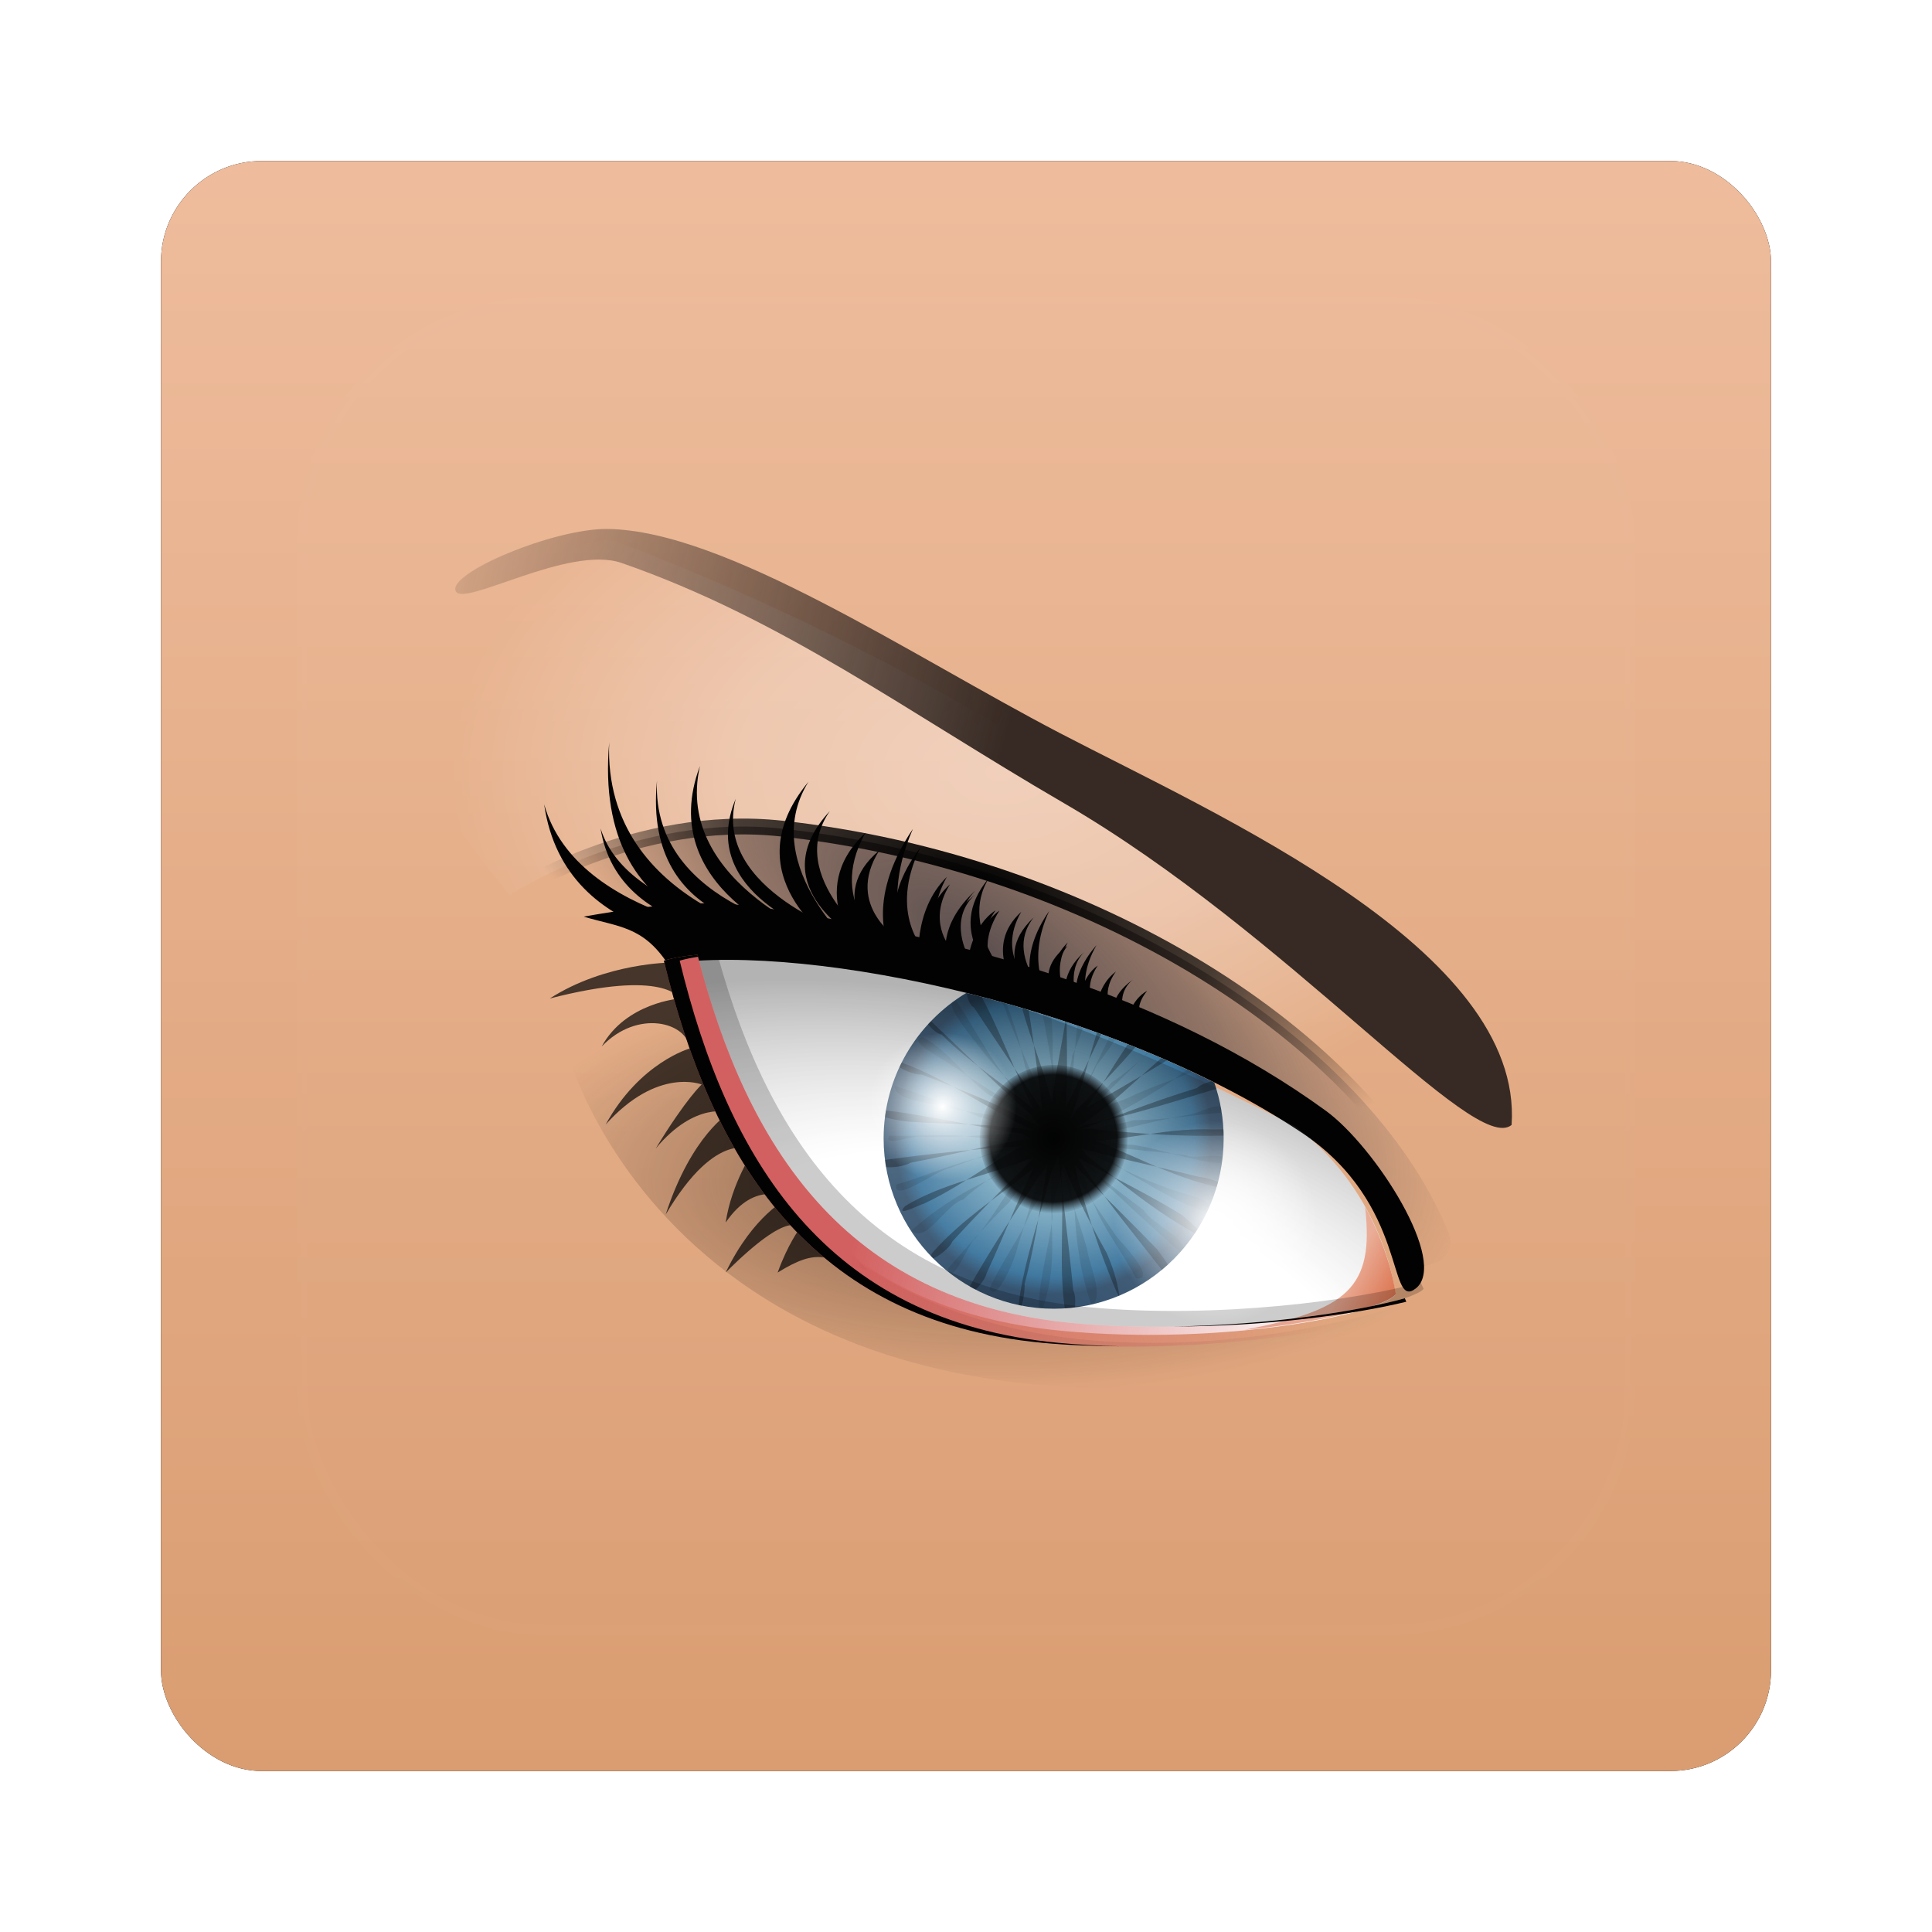 <?xml version="1.0" encoding="UTF-8" standalone="no"?>
<!-- Created with Inkscape (http://www.inkscape.org/) -->
<svg id="svg6307" xmlns:rdf="http://www.w3.org/1999/02/22-rdf-syntax-ns#" xmlns="http://www.w3.org/2000/svg" height="96" width="96" version="1.1" xmlns:cc="http://creativecommons.org/ns#" xmlns:xlink="http://www.w3.org/1999/xlink" xmlns:dc="http://purl.org/dc/elements/1.1/">
 <defs id="defs6309">
  <filter id="filter6279" color-interpolation-filters="sRGB">
   <feGaussianBlur id="feGaussianBlur6281" stdDeviation="0.8"/>
  </filter>
  <linearGradient id="linearGradient5801" y2="902.36" gradientUnits="userSpaceOnUse" x2="48" gradientTransform="translate(0 -0)" y1="1052.4" x1="48">
   <stop id="stop2843" style="stop-color:#d89a6d" offset="0"/>
   <stop id="stop2845" style="stop-color:#fed4be" offset="1"/>
  </linearGradient>
  <radialGradient id="radialGradient6674" gradientUnits="userSpaceOnUse" cy="29.056" cx="48.337" gradientTransform="matrix(1 0 0 .652 111.28 965.19)" r="34.809">
   <stop id="stop6183" style="stop-color:#fff" offset="0"/>
   <stop id="stop6189" style="stop-color:#fff;stop-opacity:.71" offset=".5"/>
   <stop id="stop6185" style="stop-color:#fff;stop-opacity:0" offset="1"/>
  </radialGradient>
  <radialGradient id="radialGradient6671" xlink:href="#linearGradient3767" gradientUnits="userSpaceOnUse" cy="59.262" cx="48.675" gradientTransform="matrix(1.206 -.013 .006 .509 100.9 980.22)" r="26.823"/>
  <linearGradient id="linearGradient3767">
   <stop id="stop3769-7" style="stop-color:#352822" offset="0"/>
   <stop id="stop3771" style="stop-color:#352822;stop-opacity:0" offset="1"/>
  </linearGradient>
  <linearGradient id="linearGradient6667" y2="27.073" xlink:href="#linearGradient3767" gradientUnits="userSpaceOnUse" x2="6.958" gradientTransform="translate(111.28 950.8)" y1="36.894" x1="47.349"/>
  <radialGradient id="radialGradient6663" gradientUnits="userSpaceOnUse" cy="37.319" cx="47.12" gradientTransform="matrix(1 .679 -.263 .387 121.08 948.8)" r="29.695">
   <stop id="stop3688-8" style="stop-color:#5b4f4f" offset="0"/>
   <stop id="stop3698-3" style="stop-color:#5b4f4f;stop-opacity:.613" offset=".5"/>
   <stop id="stop3690-1" style="stop-color:#5b4f4f;stop-opacity:0" offset="1"/>
  </radialGradient>
  <radialGradient id="radialGradient6659" gradientUnits="userSpaceOnUse" cy="56.289" cx="51.766" gradientTransform="matrix(.933 0 0 .929 114.72 954.88)" r="10.734">
   <stop id="stop3777-8" style="stop-color:#b7dde5" offset="0"/>
   <stop id="stop3783-9" style="stop-color:#357099" offset=".89"/>
   <stop id="stop3779-6" style="stop-color:#2e4d6a" offset="1"/>
  </radialGradient>
  <radialGradient id="radialGradient6656" gradientUnits="userSpaceOnUse" cy="77.765" cx="50.771" gradientTransform="matrix(1.797 .481 -.224 .835 88.201 929.53)" r="22.413">
   <stop id="stop6171" style="stop-color:#fff;stop-opacity:0" offset="0"/>
   <stop id="stop6177" style="stop-color:#fff;stop-opacity:.498" offset=".5"/>
   <stop id="stop6173" offset="1"/>
  </radialGradient>
  <clipPath id="clipPath6135">
   <path id="path6137" d="m46.25 77.281c-3.115 1.879-5.219 5.285-5.219 9.188 0 5.928 4.822 10.75 10.75 10.75s10.719-4.822 10.719-10.75c0-1.242-0.206-2.422-0.594-3.531-4.878-2.435-10.35-4.343-15.656-5.657z" style="fill:#f00"/>
  </clipPath>
  <radialGradient id="radialGradient6650" gradientUnits="userSpaceOnUse" cy="56.478" cx="51.77" gradientTransform="matrix(.435 0 0 .435 140.51 982.69)" r="10.733">
   <stop id="stop6141" offset="0"/>
   <stop id="stop6147" style="stop-opacity:.903" offset=".86"/>
   <stop id="stop6143" style="stop-opacity:.089" offset="1"/>
  </radialGradient>
  <radialGradient id="radialGradient6647" gradientUnits="userSpaceOnUse" cy="28.844" cx="47.035" gradientTransform="matrix(1 .302 -.127 .421 114.95 964.84)" r="30.11">
   <stop id="stop3705" offset="0"/>
   <stop id="stop3711" style="stop-opacity:.702" offset=".5"/>
   <stop id="stop3707" style="stop-opacity:0" offset="1"/>
  </radialGradient>
  <filter id="filter3756" color-interpolation-filters="sRGB">
   <feGaussianBlur id="feGaussianBlur3758" stdDeviation="0.635"/>
  </filter>
  <linearGradient id="linearGradient6643" y2="66.384" gradientUnits="userSpaceOnUse" x2="73.643" gradientTransform="translate(111.28 950.8)" y1="64.777" x1="70.598">
   <stop id="stop3724-4" style="stop-color:#eaac96" offset="0"/>
   <stop id="stop3726-3" style="stop-color:#db6f49" offset="1"/>
  </linearGradient>
  <linearGradient id="linearGradient6639" y2="69.617" xlink:href="#linearGradient3738" gradientUnits="userSpaceOnUse" x2="69.125" gradientTransform="translate(111.28 950.8)" y1="62.96" x1="39.121"/>
  <linearGradient id="linearGradient3738" y2="69.617" gradientUnits="userSpaceOnUse" y1="62.96" x2="69.125" x1="39.121">
   <stop id="stop3733" style="stop-color:#d35f5f" offset="0"/>
   <stop id="stop3735" style="stop-color:#d35f5f;stop-opacity:0" offset="1"/>
  </linearGradient>
  <radialGradient id="radialGradient6629" xlink:href="#linearGradient3739" gradientUnits="userSpaceOnUse" cy="56.478" cx="51.77" gradientTransform="matrix(.435 0 0 .435 133.51 980.69)" r="10.733"/>
  <linearGradient id="linearGradient3739">
   <stop id="stop3742-3" style="stop-color:#fff" offset="0"/>
   <stop id="stop3744-8" style="stop-color:#fff;stop-opacity:0" offset="1"/>
  </linearGradient>
  <radialGradient id="radialGradient6626" xlink:href="#linearGradient3739" gradientUnits="userSpaceOnUse" cy="56.478" cx="51.77" gradientTransform="matrix(.6 0 0 .6 142.21 978.74)" r="10.733"/>
  <linearGradient id="linearGradient3249" y2="138.66" gradientUnits="userSpaceOnUse" y1="20.221" x2="48" x1="48">
   <stop id="stop3742-4" style="stop-color:#fff" offset="0"/>
   <stop id="stop3744-9" style="stop-color:#fff;stop-opacity:0" offset="1"/>
  </linearGradient>
  <clipPath id="clipPath3613-41">
   <rect id="rect3615-9" style="fill:#fff" rx="6" ry="6" height="84" width="84" y="6" x="6"/>
  </clipPath>
  <filter id="filter3794-5" width="1.384" y="-.192" x="-.192" height="1.384" color-interpolation-filters="sRGB">
   <feGaussianBlur id="feGaussianBlur3796-74" stdDeviation="5.28"/>
  </filter>
 </defs>
 <g id="layer1" transform="translate(0 -956.36)">
  <g id="g6731">
   <rect id="rect9283" ry="5" style="filter:url(#filter6279)" rx="5" transform="translate(0 -0)" height="80" width="80" y="964.36" x="8"/>
   <rect id="rect9285" style="fill:url(#linearGradient5801)" rx="5" ry="5" height="80" width="80" y="964.36" x="8"/>
   <g id="g6677" transform="matrix(.787 0 0 .787 -75.962 220.21)">
    <path id="path3649-3" style="opacity:.4;fill:url(#radialGradient6674)" d="m187.92 1013.1c-5.05-12.248-22.605-23.252-42.047-25.38-9.264-1.014-17.173 4.167-17.173 4.167-13.214-15.536-2.425-19.537-2.425-19.537s5.714-2.857 8.929-2.857c33.75 12.679 56.429 35.714 56.429 35.714s1.11 14.679-3.712 7.893z"/>
    <path id="path6149" style="opacity:.6;fill:url(#radialGradient6671)" d="m184.67 1017.9s-38.571 12.679-45-21.786c-8.929-2.142-7.322 5.715-7.322 5.715s7.679 29.464 52.679 18.929c0 0 2.143-1.607-0.357-2.857z"/>
    <path id="path3634" style="fill:url(#linearGradient6667)" d="m125.29 972.7c-0.488-1.142 6.207-3.958 9.596-3.914 7.447 0.095 19.135 7.978 28.537 12.879 9.98 5.203 29.297 13.666 28.537 24.749-2.381 1.974-14.03-12.045-28.284-20.329-9.901-5.754-17.748-11.624-27.906-15.152-3.346-1.163-10.022 2.839-10.48 1.767z"/>
    <path id="path3636" style="fill:#fff" d="m139.81 996.04c3.03 12.501 9.044 21.991 23.786 23.376 10.325 0.97 20.093-1.089 21.04-2.289 0 0-0.631-6.314-6.314-10.607-27.906-14.268-38.512-10.48-38.512-10.48z"/>
    <path id="path3676" style="fill:url(#radialGradient6663)" d="m139.67 994.12-10.968-2.248s7.909-5.181 17.173-4.167c19.442 2.128 36.997 13.132 42.048 25.38 0 0 1.033 2.107-2.002 2.285-2.5-7.679-13.393-18.571-46.25-21.25z"/>
    <path id="path3643" d="m133.37 993.26c5.071-0.876 7.871-1.101 11.743-0.505 12.304 1.894 25.029 5.438 35.103 12.753 3.14 2.28 7.806 9.604 5.682 11.238-1.8 1.384-0.416-5.334-7.197-9.849-11.85-7.89-30.793-11.963-40.028-10.67-1.577-2.378-3.14-2.313-5.303-2.967z"/>
    <path id="path3651" style="fill:url(#radialGradient6659)" d="m157.53 998.08c-3.115 1.879-5.219 5.285-5.219 9.188 0 5.928 4.822 10.75 10.75 10.75s10.719-4.822 10.719-10.75c0-1.242-0.206-2.422-0.594-3.531-4.878-2.435-10.35-4.343-15.656-5.657z"/>
    <path id="path6167" style="opacity:.3;fill:url(#radialGradient6656)" d="m139.81 996.04c3.03 12.501 9.044 21.991 23.786 23.376 10.325 0.97 20.093-1.089 21.04-2.289 0 0-0.631-6.314-6.314-10.607-27.906-14.268-38.512-10.48-38.512-10.48z"/>
    <g id="g6131" transform="translate(111.28 920.8)" clip-path="url(#clipPath6135)">
     <path id="path3785" style="opacity:.3" d="m55.967 96.892c-0.094-1.073-0.333-1.974-0.835-3.158-1.188-2.119-2.185-4.138-3.129-6.538 0.272-1.173 0.468 0.766 0.227 1.361 0.236 2.668-0.161 6.039 0.246 8.675 0.61 1.187 0.808-0.668 0.525-1.186-0.31-3.17-0.693-6.05-0.994-9.009 0.424-1.387-0.025 1.225-0.363 1.417-0.601 2.59-1.738 5.608-2.087 8.484 0.055 0.986 0.427-0.688 0.372-1.29 0.787-2.848 1.15-6.152 1.734-9 0.678-1.158-0.08 1.159-0.417 1.645-1.545 2.235-3.463 5.176-4.772 7.505-0.461 1.184 0.949-0.222 1.059-0.817 1.266-2.741 2.303-5.521 3.755-8.226 1.267-0.717-0.43 1.325-0.647 1.473-2.041 1.69-4.688 3.32-6.565 5.498-0.483 0.859 1.103-0.208 1.29-0.751 2.073-2.26 4.081-4.254 6.157-6.21 1.039-0.356-0.757 1.095-1.347 0.992-2.439 1.033-5.446 1.54-7.795 2.986-0.68 0.745 0.912-0.096 1.207-0.164 2.87-1.354 5.05-3.306 7.692-4.327 1.183 0.18-1.052 0.828-1.294 0.692-2.909 0.153-5.944 0.478-8.89 0.88-0.942 0.664 1.157 0.514 1.631 0.175 3.149-0.574 5.587-1.368 8.747-1.622 1.161 0.572-1.383 0.134-1.595-0.179-2.625-0.4-6.071-1.192-8.698-1.499-1.331 0.3 0.799 0.637 1.365 0.703 2.896 0.209 5.91 0.073 8.692 0.738 1.204 0.591-1.048-0.238-1.224-0.415-2.716-1.307-5.041-3.028-7.81-4.034-1.053-0.02 0.693 0.815 1.23 0.74 2.755 1.055 5.441 2.086 7.955 3.631 0.883 1.201-0.745-0.569-1.087-1.113-2.066-1.801-4.344-4.069-6.317-5.919-0.878-0.567 0.212 0.839 0.715 0.882 2.062 2.081 4.639 3.512 6.94 5.738 0.276 1.146-1.015-0.219-1.052-0.859-1.232-2.339-2.34-5.536-3.693-7.841-0.934-0.618-0.65 1.017-0.168 1.242 1.737 2.625 3.455 5.055 5.048 7.767 0.136 1.48-0.874-0.934-0.757-1.571-0.347-2.774-0.764-6.046-1.326-8.713-0.402-1.083-0.397 0.719-0.215 1.275 0.537 2.907 2.068 5.736 2.443 8.689-0.186 1.089-0.529-0.952-0.252-1.539 0.318-2.627 1.105-5.578 1.21-8.222-0.087-1.066-0.508 0.831-0.323 1.057 0.013 2.887 0.179 6.024-0.142 8.807-0.658 0.919 0.025-1.167 0.184-1.36 1.29-2.709 2.77-5.505 3.612-8.022-0.11-1.154-0.866 0.445-0.862 1.046-1.14 2.659-1.725 6.13-2.883 8.699-0.835 0.713 0.636-1.231 0.832-1.522 2-2.07 3.815-3.85 5.517-6.352 0.233-1.124-1.163 0.398-1.156 0.66-1.815 2.177-3.246 5.22-5.109 7.314-1.099 0.742 0.809-1.368 1.066-1.559 2.339-1.333 4.65-2.656 7.096-4.245 0.673-0.741-0.83-0.225-1.227 0.233-2.43 1.943-4.202 4.034-6.797 5.449-1.48 0.203 0.884-0.388 1.189-0.499 2.858-0.592 5.992-1.597 8.584-2.379 0.816-0.777-1.289-0.344-1.639 0.078-3.04 0.914-5.408 1.945-8.329 2.928-1.473-0.171 1.586-0.436 1.812-0.331 2.806 0.278 5.431 0.487 8.462 0.404 1.075-0.543-0.842-0.347-1.103-0.389-3.113-0.1-6.189 0.915-8.991 0.796-0.971-0.637 0.992-0.408 1.543-0.157 2.494 0.922 5.189 2.439 7.859 2.99 1.044-0.134-0.864-0.65-1.074-0.622-2.748-0.672-5.792-1.318-8.736-2.127-0.874-1.067 1.453 0.246 1.517 0.674 2.24 1.854 4.575 3.759 7.144 5.138 1.017 0.513-0.647-0.944-1.033-1.273-2.697-1.67-5.101-2.677-7.564-4.26-0.461-1.026 1.125 0.315 1.075 0.811 1.564 2.413 3.671 4.921 5.339 7.086 1.083 0.496-0.106-1.03-0.426-1.466-2.022-2.127-4.548-4.427-6.305-6.632-0.479-1.234 1.346 1.224 1.149 1.677 0.759 2.725 1.421 4.904 2.611 7.7 0.206 0.257 0.089 0.376 0.147 0.466-0.001-0.2 0.345-0.083 0.384 0.113"/>
     <path id="path3787" style="opacity:.1" d="m50.932 97.57c0.734-1.832 0.772-3.455 0.738-5.108-0.06-1.986-0.203-3.707 0.209-5.409 0.68 1.048-0.958 2.845-1.574 4.1-0.649 1.568-1.752 2.969-2.586 4.789 0.427 0.964 1.647-1.889 1.778-2.671 0.761-2.274 1.327-4.77 2.227-6.585 0.406 1.045-2.124 2.611-2.736 3.787-1.491 1.43-2.746 2.91-3.896 4.2 0.326 1.216 1.3-1.674 1.732-1.904 1.623-1.967 2.874-4.542 4.47-6.277-0.012 1.268-2.314 1.58-3.495 2.537-1.688 0.741-3.556 1.946-4.999 3.246 0.9 0.884 2.192-1.695 3.26-1.953 1.559-1.489 3.567-2.298 5.361-3.659-0.489 0.803-2.969 0.354-4.19 0.992-1.619 0.324-3.787 1.283-5.403 1.718-0.261 1.259 2.676-0.963 3.319-1.01 1.887-0.703 4.067-1.484 6.122-2.222-0.794 1.007-2.941 0.315-4.06 0.317-1.912-0.369-4.102-0.088-5.824-0.168-0.457 0.799 1.69-0.143 2.301 0.087 2.554 0.045 5.201-0.352 7.734-0.046-0.745 0.656-3.164-0.987-4.286-1.203-1.579-0.67-3.401-1.342-5.408-1.979-0.007 0.957 2.297 1.044 3.319 1.356 2.361 0.551 4.703 0.545 6.612 1.332-0.851 0.272-2.658-1.469-3.971-2.119-1.415-0.999-2.398-2.664-4.17-3.646-1.134 0.176 1.276 1.371 1.558 1.615 1.973 1.296 4.479 2.905 6.671 4.294-0.949 0.15-2.452-2.488-3.103-3.483-1.21-1.599-2.04-3.282-3.016-4.693-1.133-0.122 1.321 2.667 1.657 3.162 1.333 1.739 3.255 3.158 4.361 4.967-1.212-0.266-1.256-2.99-1.688-4.018-0.407-1.967-1.046-3.899-1.86-5.463-0.968-0.491 0.633 1.463 0.711 2.177 0.954 2.456 1.973 4.517 3.001 6.973-0.686-0.595 0.092-2.687-0.103-4.186 0.034-2.083-0.145-3.789-0.464-5.52-0.97-0.403-0.096 2.05-0.233 2.483 0.545 2.478 0.868 5.097 1.146 7.556-0.83-0.775 0.722-3.296 0.769-4.661 0.772-1.725 1.203-3.361 1.427-5.328-0.646-0.622-0.95 1.877-0.944 2.309-0.413 2.7-0.401 5.277-0.902 7.6-0.179-1.091 1.49-2.689 1.974-4.017 1.281-1.539 1.938-2.966 2.984-4.761-0.219-1.04-1.15 1.494-1.66 1.94-1.208 2.446-2.352 4.927-3.56 6.931-0.184-1.247 2.309-1.873 3.166-3.013 1.553-0.984 3.068-2.64 4.633-3.97-1.018-0.735-1.88 1.699-2.686 2.441-1.712 1.659-3.4 3.331-4.923 4.89 0.296-1.254 2.937-1.937 4.014-2.381 1.652-0.837 3.523-1.286 5.005-2.107 0.404-0.97-1.77 0.682-2.103 0.952-2.183 1.435-4.572 2.696-6.695 3.677 0.555-0.724 2.847-0.67 4.135-1.125 1.721 0.015 3.78-0.321 5.53-0.47 0.317-0.97-1.386 0.085-2.154 0.153-2.649 0.436-5.061 1.292-7.424 1.456 0.654-0.617 2.606 0.463 3.995 0.414 1.826 0.247 3.807 1.057 5.536 1.166 0.928-0.863-1.605-0.194-2.107-0.501-2.34-0.31-4.984-0.406-7.529-1.07 1.175-0.377 2.668 1.446 3.77 2.128 1.8 1.032 3.085 1.884 4.845 2.467 1.055-0.657-1.003-0.997-1.7-1.254-2.441-0.776-4.908-2.168-7.284-3.207 1.265 0.008 2.043 2.355 3.253 3.167 1.253 1.228 3.115 2.877 4.389 4.033 0.606-0.926-2.01-1.937-2.429-2.781-1.924-1.459-3.297-2.456-5.067-4.01 1.081-0.025 1.251 2.419 1.929 3.701 0.637 1.529 1.683 2.814 2.633 4.599 1.315 0.132-0.686-2.014-1.233-2.63-1.337-1.996-2.536-3.687-3.729-5.549 1.128 0.639 0.581 2.484 1.078 3.902 0.088 1.999 0.41 4.147 1.086 6.031 0.776-0.647-0.104-2.418-0.299-3.579-0.515-1.974-1.548-4.397-1.785-6.476 0.959 0.659-0.547 3.159-0.394 4.37-0.193 1.888-0.943 4.216-0.872 6.095-0.05-0.194 0.157-0.27 0.335-0.178-0.181-0.085-0.321 0.356-0.248 0.17 0.191 0.059 0.054-0.006 0.163-0.173"/>
    </g>
    <path id="path3647" style="fill:url(#radialGradient6650)" d="m167.72 1007.3a4.672 4.672 0 0 1 -9.344 0 4.672 4.672 0 1 1 9.344 0z"/>
    <path id="path3649" style="filter:url(#filter3756);stroke:url(#radialGradient6647);fill:none" d="m128.7 991.87s7.909-5.181 17.173-4.167c19.442 2.128 36.997 13.132 42.048 25.38"/>
    <path id="path3717" style="fill:url(#linearGradient6643)" d="m182.71 1011.6c0.594 5.115-1.141 6.51-7.625 7.75 5.178-0.495 8.991-1.526 9.562-2.25 0 0-0.288-2.535-1.938-5.5z"/>
    <path id="path3656" style="opacity:.7" d="m138.93 996.16s-4.167 0-7.702 2.273c7.324-1.894 8.207 0 8.207 0s-3.409 0.253-4.925 3.03c2.273-2.399 5.43-1.515 5.556 0.126 0 0-3.157 0.884-5.303 4.798 3.283-3.662 6.061-2.525 6.061-2.525s-0.954 0.848-2.904 4.041c2.525-3.03 4.672-2.273 4.672-2.273s-2.399 1.389-4.041 6.44c3.283-5.556 5.556-4.041 5.556-4.041s-1.389 2.02-1.768 4.546c1.894-2.778 3.914-1.515 3.914-1.515s-2.147 1.01-3.914 4.672c4.167-4.167 4.672-2.778 4.672-2.778s-0.758 1.01-1.389 2.778c2.652-1.641 3.03-0.884 5.682-0.126-7.702-8.334-12.374-19.446-12.374-19.446z"/>
    <path id="path3638" style="fill:url(#linearGradient6639)" d="m140.53 995.67c-1.43 0.132-2.094 0.375-2.094 0.375 3.03 12.501 9.165 22.74 23.906 24.125 10.325 0.97 22.115-1.207 23.062-2.406 0 0-0.144-0.305-0.188-0.406-3.983 1.12-12.899 2.32-20.969 1.562-14.38-1.351-20.579-11.168-23.688-23.25-0.009 0.001-0.022-0.001-0.031 0z"/>
    <path id="path3740" style="fill:url(#linearGradient6639)" d="m140.53 995.67c-1.43 0.132-2.094 0.375-2.094 0.375 3.03 12.501 9.165 22.74 23.906 24.125 10.325 0.97 22.115-1.207 23.062-2.406 0 0-0.144-0.305-0.188-0.406-3.983 1.12-12.899 2.32-20.969 1.562-14.38-1.351-20.579-11.168-23.688-23.25-0.009 0.001-0.022-0.001-0.031 0z"/>
    <path id="path3732" style="opacity:.2" d="m141.53 994.67c-1.43 0.132-2.094 0.375-2.094 0.375 0.061 0.253 0.124 0.499 0.188 0.75 0.258-0.04 0.56-0.093 0.906-0.125 0.009-0.001 0.022 0.001 0.031 0 3.108 12.082 9.307 21.899 23.688 23.25 8.069 0.758 16.986-0.443 20.969-1.562 0.609-0.215 1.042-0.41 1.188-0.594 0 0-0.144-0.305-0.188-0.406-3.983 1.12-12.899 2.32-20.969 1.562-14.38-1.351-20.579-11.168-23.688-23.25-0.009 0.001-0.022-0.001-0.031 0z"/>
    <path id="path3752" d="m140.53 995.67c-1.43 0.132-2.094 0.375-2.094 0.375 3.03 12.501 9.165 22.74 23.906 24.125 1.618 0.152 3.263 0.205 4.906 0.219-1.312-0.031-2.615-0.098-3.906-0.219-14.741-1.385-20.875-11.624-23.906-24.125 0 0 0.366-0.126 1.156-0.25-0.011-0.042-0.021-0.083-0.031-0.125-0.009 0.001-0.022-0.001-0.031 0zm44.688 21.688c-2.946 0.828-8.589 1.69-14.594 1.781 5.833 0 11.394-0.761 14.688-1.562-0.043-0.093-0.071-0.165-0.094-0.219z"/>
    <path id="path3736" style="fill:url(#radialGradient6629)" d="m160.72 1005.3a4.672 4.672 0 0 1 -9.344 0 4.672 4.672 0 1 1 9.344 0z"/>
    <path id="path3748" style="fill:url(#radialGradient6626)" d="m179.71 1012.6a6.44 6.44 0 0 1 -12.88 0 6.44 6.44 0 1 1 12.88 0z"/>
    <path id="path3770" d="m143.27 994.98s-11.062 0.463-12.392-8.808c2.095 7.466 14.138 8.4 14.138 8.4s-11.125 0.137-10.032-12.308c-0.419 10.524 12.113 12.579 12.113 12.579s-9.298-3.327-6.383-11.092c-1.717 7.498 8.49 11.155 8.49 11.155s-6.535-4.237-1.639-10.157c-3.346 5.382 3.429 11.025 3.429 11.025s-3.804-4.092 0.171-7.806c-2.613 4.631 1.575 7.398 1.575 7.398s-1.728-2.975 1.419-7.643c-2.41 5.504 0.372 8.511 0.372 8.511s-0.412-3.333 1.772-5.481c-1.655 2.958-0.026 5.074-0.026 5.074s-0.588-1.981 1.817-4.206c-1.962 2.071-0.442 5.02-0.442 5.02s0.339-2.6 1.971-3.763c-1.732 2.736 0.082 4.242 0.082 4.242-15.433-4.973-16.436-2.141-16.436-2.141z"/>
    <path id="path3772" d="m145.19 994.49s-9.598 0.357-10.752-6.796c1.818 5.761 12.267 6.482 12.267 6.482s-9.652 0.106-8.704-9.498c-0.364 8.12 10.509 9.707 10.509 9.707s-8.068-2.567-5.538-8.559c-1.49 5.786 7.366 8.608 7.366 8.608s-5.67-3.269-1.422-7.837c-2.903 4.153 2.976 8.507 2.976 8.507s-3.3-3.158 0.148-6.023c-2.267 3.574 1.366 5.709 1.366 5.709s-1.499-2.296 1.231-5.898c-2.091 4.247 0.323 6.567 0.323 6.567s-0.357-2.572 1.538-4.23c-1.436 2.282-0.023 3.915-0.023 3.915s-0.51-1.528 1.577-3.245c-1.703 1.598-0.384 3.873-0.384 3.873s0.294-2.007 1.71-2.904c-1.502 2.111 0.071 3.273 0.071 3.273-13.388-3.836-14.259-1.652-14.259-1.652z"/>
    <path id="path3774" d="m159.68 997.24s-3.716-2.901-0.701-6.438c-2.094 3.256 1.726 7.049 1.726 7.049s-2.121-2.71 0.298-4.895c-1.646 2.812 0.734 4.704 0.734 4.704s-0.935-1.932 1.024-4.747c-1.549 3.368 0.002 5.358 0.002 5.358s-0.156-2.108 1.176-3.377c-1.043 1.796-0.144 3.185-0.144 3.185s-0.294-1.265 1.17-2.574c-1.201 1.228-0.386 3.136-0.386 3.136s0.264-1.62 1.249-2.29c-1.083 1.655-0.06 2.667-0.06 2.667-5.19-1.319-5.764-0.547-6.087-1.777z"/>
    <path id="path3776" d="m162.53 998.69s-3.881-2.428-0.732-5.389c-2.187 2.726 1.803 5.9 1.803 5.9s-2.216-2.268 0.311-4.097c-1.72 2.354 0.766 3.937 0.766 3.937s-0.977-1.617 1.07-3.973c-1.618 2.819 0.002 4.485 0.002 4.485s-0.163-1.764 1.228-2.826c-1.089 1.504-0.151 2.666-0.151 2.666s-0.307-1.059 1.222-2.155c-1.254 1.028-0.403 2.625-0.403 2.625s0.276-1.356 1.304-1.917c-1.131 1.385-0.062 2.232-0.062 2.232-5.421-1.104-6.02-0.458-6.358-1.488z"/>
   </g>
   <g id="layer5" transform="translate(0 956.36)">
    <rect id="rect3171" style="opacity:.1;filter:url(#filter3794-5);stroke:#fff;stroke-linecap:round;stroke-width:.5;fill:url(#linearGradient3249)" clip-path="url(#clipPath3613-41)" rx="12" ry="12" height="66" width="66" y="15" x="15"/>
   </g>
  </g>
 </g>
</svg>
